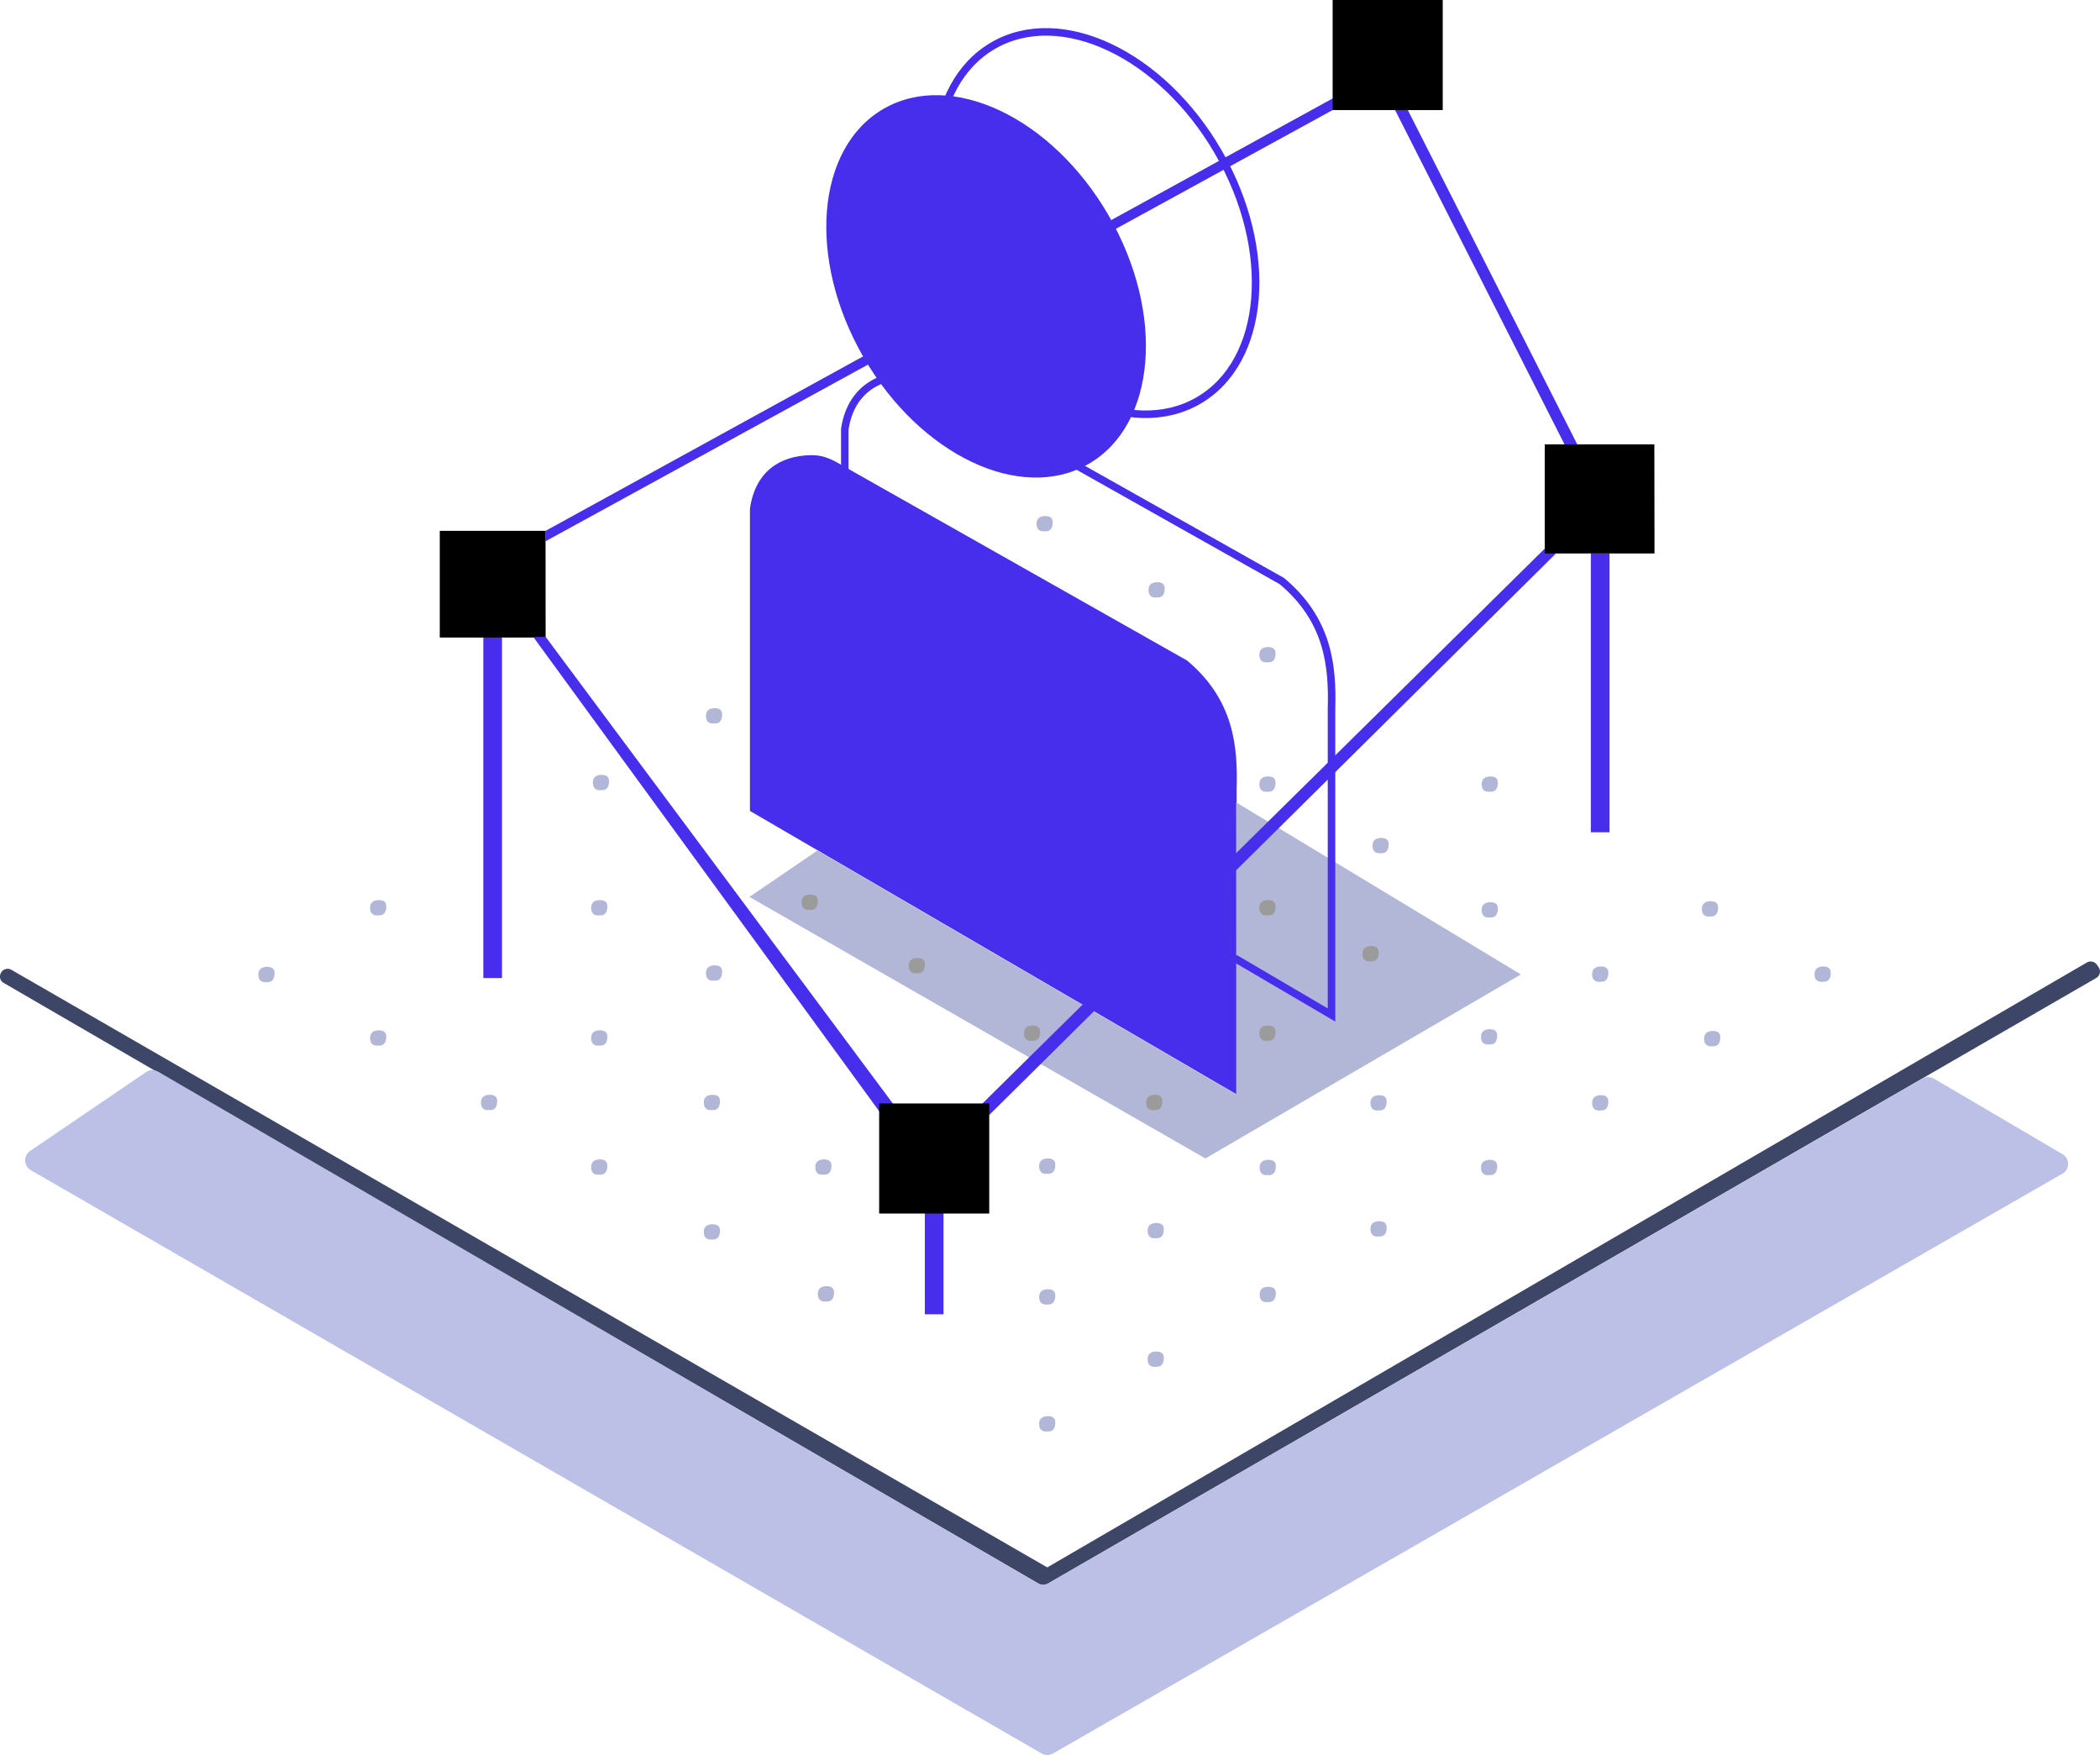 <?xml version="1.0" encoding="UTF-8"?>
<svg id="_Слой_2" data-name="Слой 2" xmlns="http://www.w3.org/2000/svg" viewBox="0 0 278.73 232.91">
  <defs>
    <style>
      .cls-1 {
        stroke: #000;
      }

      .cls-1, .cls-2, .cls-3 {
        stroke-miterlimit: 10;
      }

      .cls-4 {
        fill: #b3b7d7;
      }

      .cls-5 {
        fill: #bcc0e6;
      }

      .cls-6 {
        fill: #472dec;
      }

      .cls-2 {
        stroke: #482cee;
      }

      .cls-2, .cls-3 {
        fill: none;
      }

      .cls-7 {
        fill: #9b9b9b;
      }

      .cls-8 {
        fill: #3e4667;
      }

      .cls-9 {
        fill: #482dec;
      }

      .cls-3 {
        stroke: #472dec;
      }
    </style>
  </defs>
  <g id="_Слой_2-2" data-name="Слой 2">
    <rect class="cls-9" x="211.15" y="73.42" width="2.48" height="37.03"/>
    <rect class="cls-9" x="122.75" y="160.95" width="2.48" height="13.47"/>
    <rect class="cls-9" x="64.15" y="84.48" width="2.48" height="45.32"/>
    <polygon class="cls-6" points="185.13 14.53 207.66 58.98 209.35 58.98 186.8 14.49 185.13 14.53"/>
    <polygon class="cls-6" points="72.41 70.45 177.38 12.79 176.89 14.6 72.41 71.83 72.41 70.45"/>
    <ellipse class="cls-2" cx="145.44" cy="29.6" rx="18.79" ry="27.21" transform="translate(4.69 76.69) rotate(-30)"/>
    <path class="cls-6" d="m164.14,104.62v24.18s.01,16.45.01,16.45l-64.61-37.63v-40.13c.73-5,4.06-6.99,7.99-7.08,1.98-.05,3.1.7,4.51,1.5l.09.05,45.43,25.7c6.25,5.24,6.73,11.46,6.58,16.96Z"/>
    <rect class="cls-1" x="177.38" y=".5" width="13.61" height="13.61"/>
    <polygon class="cls-1" points="71.91 70.95 71.92 84.11 58.87 84.11 58.87 70.95 71.91 70.95"/>
    <path class="cls-8" d="m.5,130.45l137.96,80.07,139.77-80.73c.51-.29.65-.95.32-1.43l-.23-.33c-.3-.43-.87-.56-1.33-.3l-137.99,80.28L1.51,128.7c-.46-.26-1.04-.13-1.34.32v.02c-.33.48-.18,1.13.32,1.41Z"/>
    <path class="cls-5" d="m19.38,142.28l-15.39,10.47c-.91.62-.86,1.99.09,2.54l134.18,77.42c.46.27,1.03.27,1.5,0l133.98-76.95c1-.57,1.01-2.01.01-2.59l-17.07-10.03c-.47-.27-1.04-.28-1.51,0l-115.97,66.95c-.47.27-1.04.27-1.5,0L20.98,142.22c-.5-.29-1.12-.27-1.6.06Z"/>
    <ellipse class="cls-6" cx="130.89" cy="38" rx="18.79" ry="27.21" transform="translate(-1.47 70.54) rotate(-30)"/>
    <path class="cls-3" d="m112.13,62.79v-5.84c.5-3.42,2.35-5.48,4.64-6.44"/>
    <polygon class="cls-4" points="201.86 129.32 159.99 153.74 99.47 119.03 108.49 112.88 164.08 145.25 164.08 128.8 164.07 106.48 201.86 129.32"/>
    <path class="cls-3" d="m143.02,61.84l27.13,15.28c6.25,5.24,6.73,11.45,6.58,16.95v40.63s-12.87-7.55-12.87-7.55"/>
    <polygon class="cls-6" points="164.14 113.15 164.13 113.16 143.87 133.15 143.68 133.34 136.81 140.11 130.32 146.52 118.56 146.52 72.4 84.49 70.82 84.58 117.18 148.14 131.13 148.14 138.35 140.99 145.19 134.21 145.38 134.02 164.13 115.44 164.14 115.43 169.94 109.69 206.48 73.49 205.15 72.69 168.52 108.83 164.14 113.15"/>
    <rect class="cls-1" x="117.19" y="146.94" width="13.61" height="13.61"/>
    <polygon class="cls-1" points="219.08 59.47 219.1 72.95 205.53 72.95 205.53 59.47 219.08 59.47"/>
    <g id="_ТОЧКИ" data-name="ТОЧКИ">
      <path class="cls-4" d="m226.98,121.63c-.76.08-1.1-.34-1.09-1.02.01-.7.45-1,1.15-1.01.67,0,1.04.26,1,.95-.04.65-.29,1.13-1.05,1.08Z"/>
      <path class="cls-4" d="m212.41,130.29c-.76.08-1.1-.34-1.09-1.02.01-.7.45-1,1.15-1.01.67,0,1.04.26,1,.95-.04.65-.29,1.13-1.05,1.08Z"/>
      <path class="cls-4" d="m227.27,138.85c-.76.08-1.1-.34-1.09-1.02.01-.7.45-1,1.15-1.01.67,0,1.04.26,1,.95-.04.65-.29,1.13-1.05,1.08Z"/>
      <path class="cls-4" d="m241.93,130.29c-.76.08-1.1-.34-1.09-1.02.01-.7.45-1,1.15-1.01.67,0,1.04.26,1,.95-.04.65-.29,1.13-1.05,1.08Z"/>
      <path class="cls-4" d="m197.66,138.61c-.76.08-1.1-.34-1.09-1.02.01-.7.45-1,1.15-1.01.67,0,1.04.26,1,.95-.04.65-.29,1.13-1.05,1.08Z"/>
      <path class="cls-4" d="m212.41,147.37c-.76.08-1.1-.34-1.09-1.02.01-.7.45-1,1.15-1.01.67,0,1.04.26,1,.95-.04.65-.29,1.13-1.05,1.08Z"/>
      <path class="cls-4" d="m197.66,155.95c-.76.08-1.1-.34-1.09-1.02.01-.7.45-1,1.15-1.01.67,0,1.04.26,1,.95-.04.65-.29,1.13-1.05,1.08Z"/>
      <path class="cls-4" d="m182.99,147.37c-.76.08-1.1-.34-1.09-1.02.01-.7.45-1,1.15-1.01.67,0,1.04.26,1,.95-.04.65-.29,1.13-1.05,1.08Z"/>
      <path class="cls-4" d="m168.28,155.95c-.76.08-1.1-.34-1.09-1.02.01-.7.45-1,1.15-1.01.67,0,1.04.26,1,.95-.04.65-.29,1.13-1.05,1.08Z"/>
      <path class="cls-4" d="m182.99,164.1c-.76.08-1.1-.34-1.09-1.02.01-.7.45-1,1.15-1.01.67,0,1.04.26,1,.95-.04.65-.29,1.13-1.05,1.08Z"/>
      <path class="cls-4" d="m168.28,172.8c-.76.08-1.1-.34-1.09-1.02.01-.7.45-1,1.15-1.01.67,0,1.04.26,1,.95-.04.65-.29,1.13-1.05,1.08Z"/>
      <path class="cls-4" d="m153.41,164.33c-.76.08-1.1-.34-1.09-1.02.01-.7.45-1,1.15-1.01.67,0,1.04.26,1,.95-.04.65-.29,1.13-1.05,1.08Z"/>
      <path class="cls-4" d="m153.41,181.39c-.76.08-1.1-.34-1.09-1.02.01-.7.45-1,1.15-1.01.67,0,1.04.26,1,.95-.04.65-.29,1.13-1.05,1.08Z"/>
      <path class="cls-4" d="m139.01,173.12c-.76.08-1.1-.34-1.09-1.02.01-.7.45-1,1.15-1.01.67,0,1.04.26,1,.95-.04.65-.29,1.13-1.05,1.08Z"/>
      <path class="cls-4" d="m139.01,189.97c-.76.08-1.1-.34-1.09-1.02.01-.7.45-1,1.15-1.01.67,0,1.04.26,1,.95-.04.65-.29,1.13-1.05,1.08Z"/>
      <path class="cls-4" d="m139.01,155.77c-.76.08-1.1-.34-1.09-1.02.01-.7.45-1,1.15-1.01.67,0,1.04.26,1,.95-.04.65-.29,1.13-1.05,1.08Z"/>
      <path class="cls-4" d="m109.64,172.72c-.76.08-1.1-.34-1.09-1.02.01-.7.45-1,1.15-1.01.67,0,1.04.26,1,.95-.04.65-.29,1.13-1.05,1.08Z"/>
      <path class="cls-4" d="m94.5,164.5c-.76.08-1.1-.34-1.09-1.02.01-.7.45-1,1.15-1.01.67,0,1.04.26,1,.95-.04.65-.29,1.13-1.05,1.08Z"/>
      <path class="cls-4" d="m109.3,155.89c-.76.08-1.1-.34-1.09-1.02.01-.7.45-1,1.15-1.01.67,0,1.04.26,1,.95-.04.65-.29,1.13-1.05,1.08Z"/>
      <path class="cls-4" d="m94.5,147.32c-.76.08-1.1-.34-1.09-1.02.01-.7.45-1,1.15-1.01.67,0,1.04.26,1,.95-.04.65-.29,1.13-1.05,1.08Z"/>
      <path class="cls-4" d="m79.55,155.89c-.76.08-1.1-.34-1.09-1.02.01-.7.45-1,1.15-1.01.67,0,1.04.26,1,.95-.04.65-.29,1.13-1.05,1.08Z"/>
      <path class="cls-4" d="m79.55,138.76c-.76.08-1.1-.34-1.09-1.02.01-.7.45-1,1.15-1.01.67,0,1.04.26,1,.95-.04.65-.29,1.13-1.05,1.08Z"/>
      <path class="cls-4" d="m64.93,147.32c-.76.08-1.1-.34-1.09-1.02.01-.7.45-1,1.15-1.01.67,0,1.04.26,1,.95-.04.65-.29,1.13-1.05,1.08Z"/>
      <path class="cls-4" d="m94.79,130.14c-.76.08-1.1-.34-1.09-1.02.01-.7.45-1,1.15-1.01.67,0,1.04.26,1,.95-.04.65-.29,1.13-1.05,1.08Z"/>
      <path class="cls-4" d="m79.55,121.48c-.76.08-1.1-.34-1.09-1.02.01-.7.45-1,1.15-1.01.67,0,1.04.26,1,.95-.04.65-.29,1.13-1.05,1.08Z"/>
      <path class="cls-4" d="m79.78,104.86c-.76.08-1.1-.34-1.09-1.02.01-.7.45-1,1.15-1.01.67,0,1.04.26,1,.95-.04.65-.29,1.13-1.05,1.08Z"/>
      <path class="cls-4" d="m94.79,96.01c-.76.08-1.1-.34-1.09-1.02.01-.7.45-1,1.15-1.01.67,0,1.04.26,1,.95-.04.65-.29,1.13-1.05,1.08Z"/>
      <path class="cls-4" d="m138.67,70.51c-.76.08-1.1-.34-1.09-1.02.01-.7.45-1,1.15-1.01.67,0,1.04.26,1,.95-.04.65-.29,1.13-1.05,1.08Z"/>
      <path class="cls-4" d="m153.53,79.29c-.76.08-1.1-.34-1.09-1.02.01-.7.45-1,1.15-1.01.67,0,1.04.26,1,.95-.04.65-.29,1.13-1.05,1.08Z"/>
      <path class="cls-4" d="m168.24,87.9c-.76.08-1.1-.34-1.09-1.02.01-.7.45-1,1.15-1.01.67,0,1.04.26,1,.95-.04.65-.29,1.13-1.05,1.08Z"/>
      <path class="cls-4" d="m168.24,105.07c-.76.08-1.1-.34-1.09-1.02.01-.7.45-1,1.15-1.01.67,0,1.04.26,1,.95-.04.65-.29,1.13-1.05,1.08Z"/>
      <path class="cls-4" d="m183.26,113.23c-.76.08-1.1-.34-1.09-1.02.01-.7.45-1,1.15-1.01.67,0,1.04.26,1,.95-.04.65-.29,1.13-1.05,1.08Z"/>
      <path class="cls-4" d="m197.75,105.07c-.76.08-1.1-.34-1.09-1.02.01-.7.45-1,1.15-1.01.67,0,1.04.26,1,.95-.04.65-.29,1.13-1.05,1.08Z"/>
      <path class="cls-4" d="m197.75,121.76c-.76.08-1.1-.34-1.09-1.02.01-.7.45-1,1.15-1.01.67,0,1.04.26,1,.95-.04.65-.29,1.13-1.05,1.08Z"/>
      <path class="cls-4" d="m50.21,121.48c-.76.08-1.1-.34-1.09-1.02.01-.7.45-1,1.15-1.01.67,0,1.04.26,1,.95-.04.65-.29,1.13-1.05,1.08Z"/>
      <path class="cls-4" d="m50.21,138.76c-.76.08-1.1-.34-1.09-1.02.01-.7.45-1,1.15-1.01.67,0,1.04.26,1,.95-.04.65-.29,1.13-1.05,1.08Z"/>
      <path class="cls-4" d="m35.38,130.34c-.76.08-1.1-.34-1.09-1.02.01-.7.45-1,1.15-1.01.67,0,1.04.26,1,.95-.04.65-.29,1.13-1.05,1.08Z"/>
      <path class="cls-7" d="m107.49,120.75c-.76.08-1.1-.34-1.09-1.02.01-.7.45-1,1.15-1.01.67,0,1.04.26,1,.95-.04.65-.29,1.13-1.05,1.08Z"/>
      <path class="cls-7" d="m121.7,129.16c-.76.08-1.1-.34-1.09-1.02.01-.7.45-1,1.15-1.01.67,0,1.04.26,1,.95-.04.65-.29,1.13-1.05,1.08Z"/>
      <path class="cls-7" d="m137,138.13c-.76.08-1.1-.34-1.09-1.02.01-.7.45-1,1.15-1.01.67,0,1.04.26,1,.95-.04.65-.29,1.13-1.05,1.08Z"/>
      <path class="cls-7" d="m153.22,147.32c-.76.08-1.1-.34-1.09-1.02.01-.7.45-1,1.15-1.01.67,0,1.04.26,1,.95-.04.65-.29,1.13-1.05,1.08Z"/>
      <path class="cls-7" d="m168.24,138.13c-.76.08-1.1-.34-1.09-1.02.01-.7.45-1,1.15-1.01.67,0,1.04.26,1,.95-.04.65-.29,1.13-1.05,1.08Z"/>
      <path class="cls-7" d="m181.93,127.58c-.76.08-1.1-.34-1.09-1.02.01-.7.45-1,1.15-1.01.67,0,1.04.26,1,.95-.04.65-.29,1.13-1.05,1.08Z"/>
      <path class="cls-7" d="m168.24,121.48c-.76.08-1.1-.34-1.09-1.02.01-.7.45-1,1.15-1.01.67,0,1.04.26,1,.95-.04.65-.29,1.13-1.05,1.08Z"/>
    </g>
  </g>
</svg>